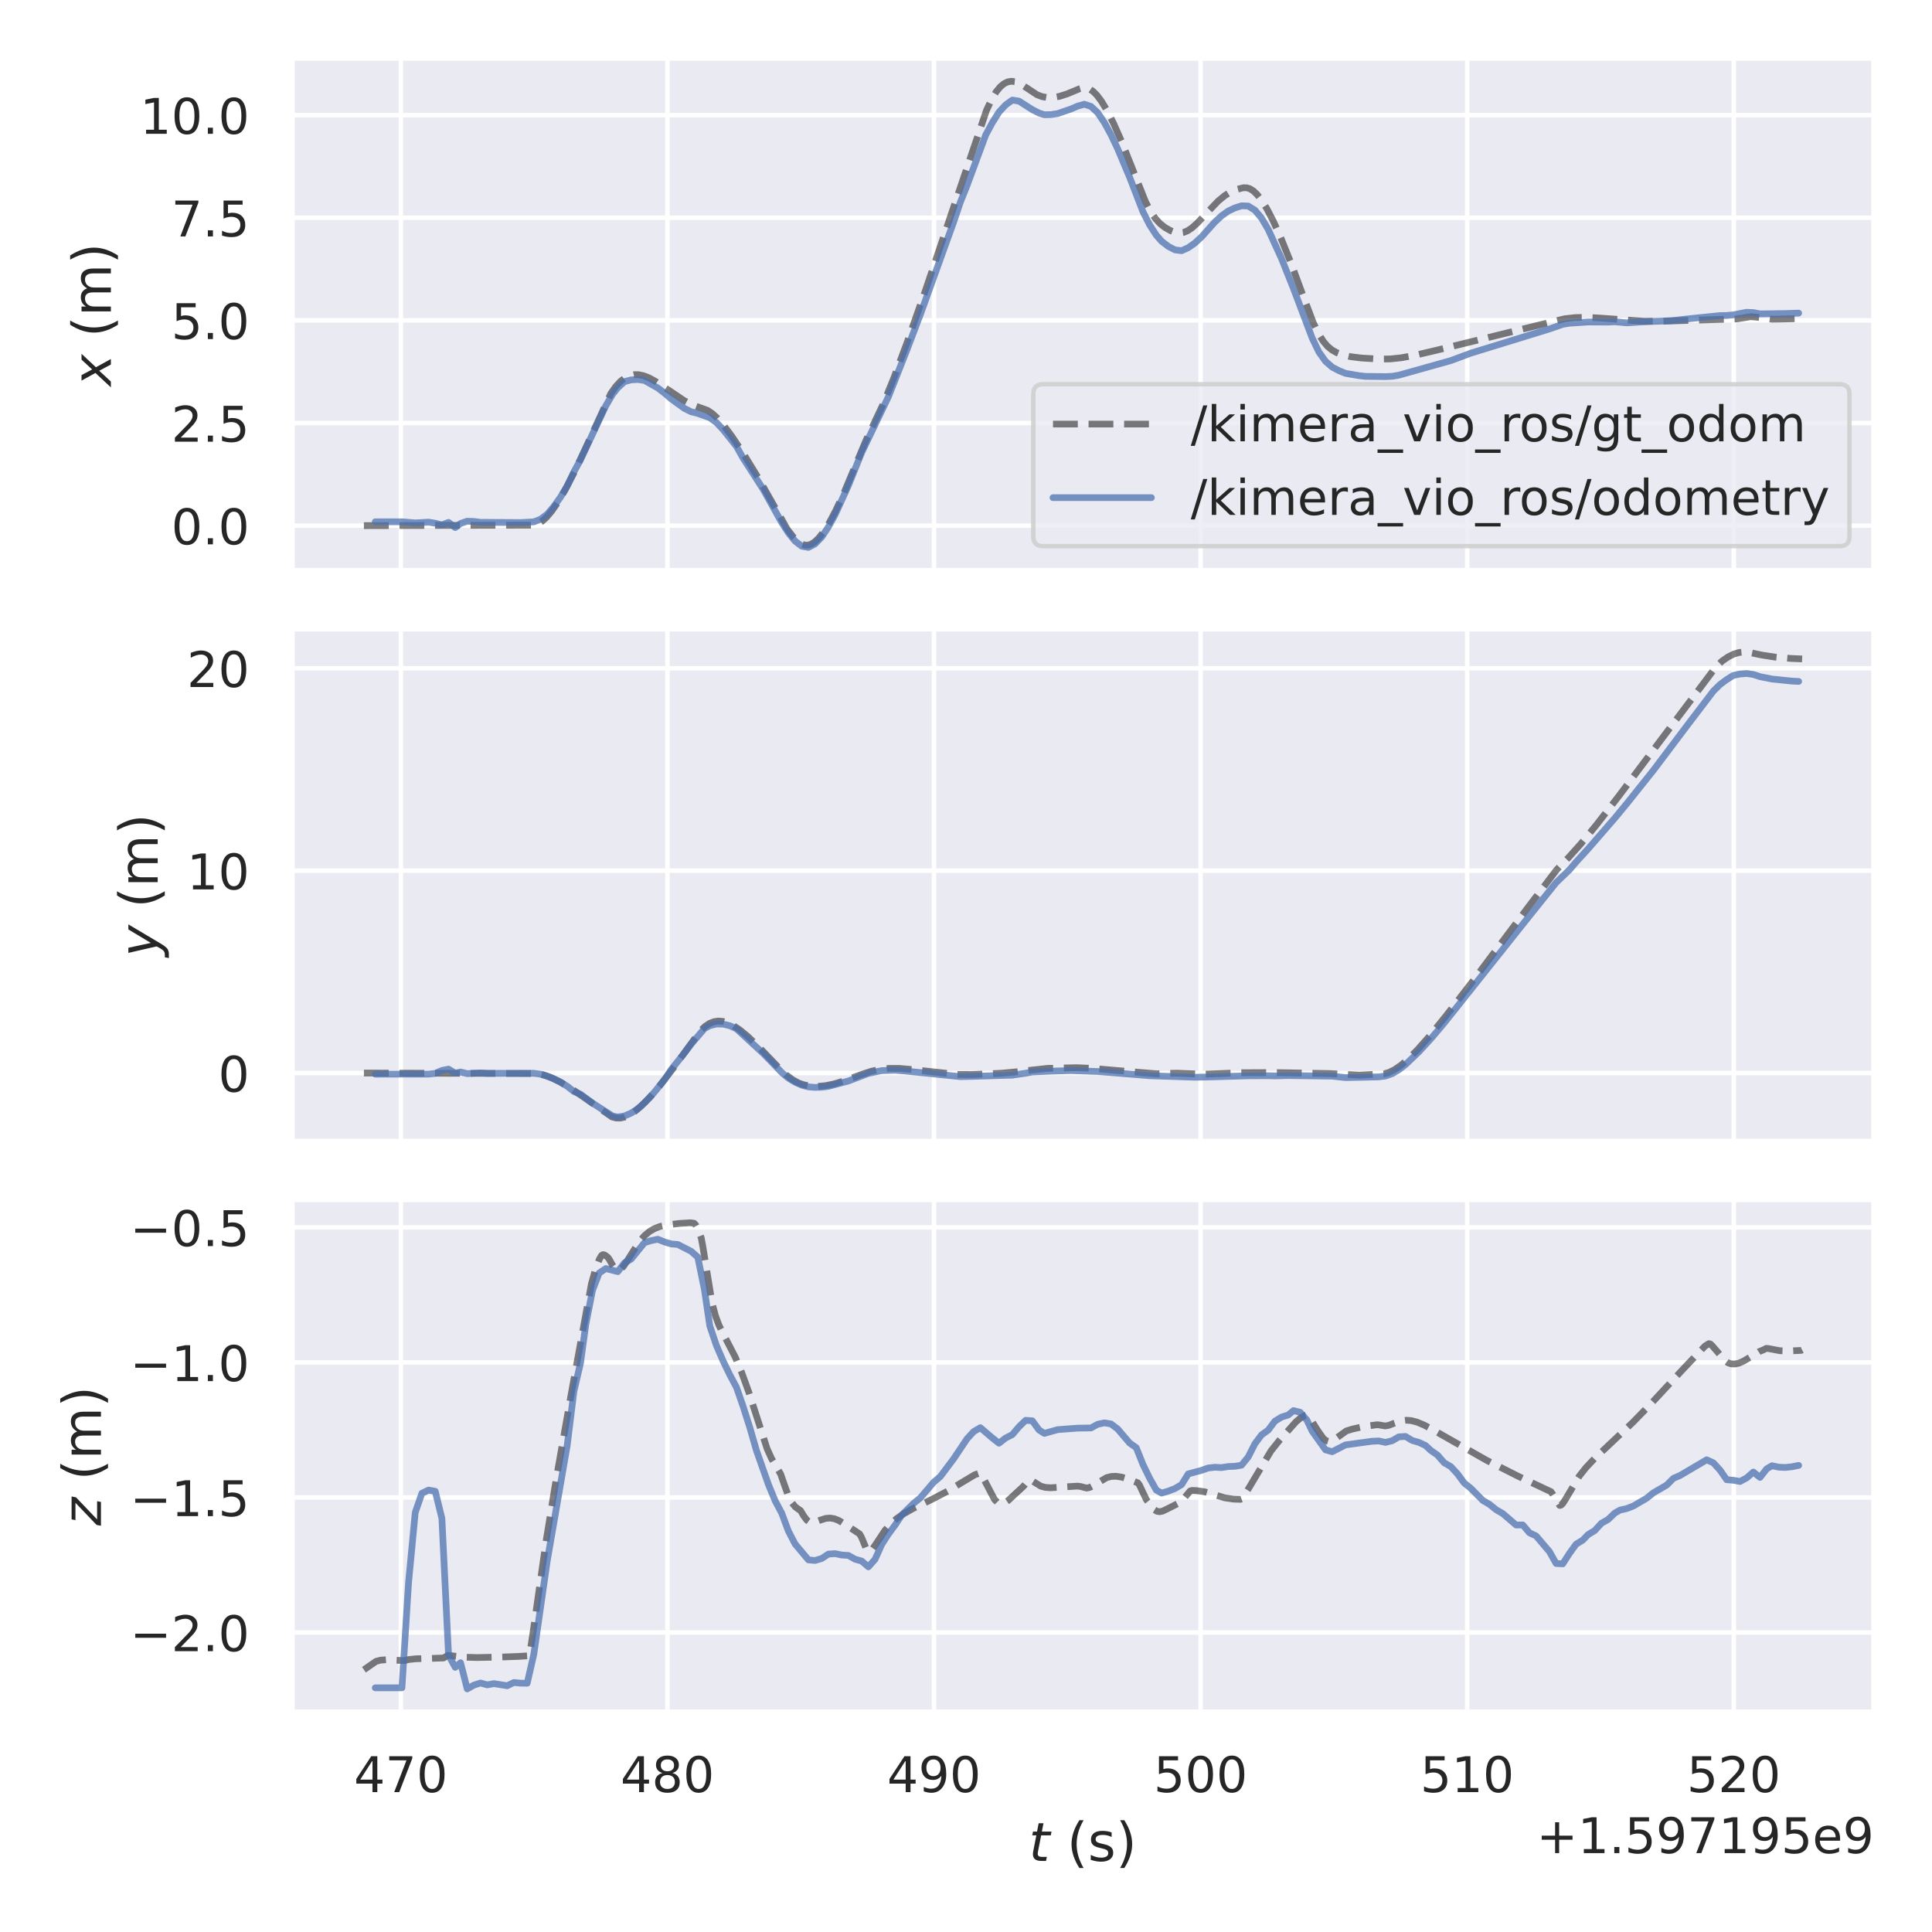 <?xml version="1.0" encoding="utf-8" standalone="no"?>
<!DOCTYPE svg PUBLIC "-//W3C//DTD SVG 1.1//EN"
  "http://www.w3.org/Graphics/SVG/1.1/DTD/svg11.dtd">
<!-- Created with matplotlib (https://matplotlib.org/) -->
<svg height="432pt" version="1.1" viewBox="0 0 432 432" width="432pt" xmlns="http://www.w3.org/2000/svg" xmlns:xlink="http://www.w3.org/1999/xlink">
 <defs>
  <style type="text/css">*{stroke-linecap:butt;stroke-linejoin:round;}</style>
 </defs>
 <g id="figure_1">
  <g id="patch_1">
   <path d="M 0 432 
L 432 432 
L 432 0 
L 0 0 
z
" style="fill:#ffffff;"/>
  </g>
  <g id="axes_1">
   <g id="patch_2">
    <path d="M 65.295 127.62 
L 419.04 127.62 
L 419.04 12.96 
L 65.295 12.96 
z
" style="fill:#eaeaf2;"/>
   </g>
   <g id="matplotlib.axis_1">
    <g id="xtick_1">
     <g id="line2d_1">
      <path clip-path="url(#pdcee207ad0)" d="M 89.633 127.62 
L 89.633 12.96 
" style="fill:none;stroke:#ffffff;stroke-linecap:round;"/>
     </g>
    </g>
    <g id="xtick_2">
     <g id="line2d_2">
      <path clip-path="url(#pdcee207ad0)" d="M 149.242 127.62 
L 149.242 12.96 
" style="fill:none;stroke:#ffffff;stroke-linecap:round;"/>
     </g>
    </g>
    <g id="xtick_3">
     <g id="line2d_3">
      <path clip-path="url(#pdcee207ad0)" d="M 208.852 127.62 
L 208.852 12.96 
" style="fill:none;stroke:#ffffff;stroke-linecap:round;"/>
     </g>
    </g>
    <g id="xtick_4">
     <g id="line2d_4">
      <path clip-path="url(#pdcee207ad0)" d="M 268.461 127.62 
L 268.461 12.96 
" style="fill:none;stroke:#ffffff;stroke-linecap:round;"/>
     </g>
    </g>
    <g id="xtick_5">
     <g id="line2d_5">
      <path clip-path="url(#pdcee207ad0)" d="M 328.071 127.62 
L 328.071 12.96 
" style="fill:none;stroke:#ffffff;stroke-linecap:round;"/>
     </g>
    </g>
    <g id="xtick_6">
     <g id="line2d_6">
      <path clip-path="url(#pdcee207ad0)" d="M 387.681 127.62 
L 387.681 12.96 
" style="fill:none;stroke:#ffffff;stroke-linecap:round;"/>
     </g>
    </g>
   </g>
   <g id="matplotlib.axis_2">
    <g id="ytick_1">
     <g id="line2d_7">
      <path clip-path="url(#pdcee207ad0)" d="M 65.295 117.534 
L 419.04 117.534 
" style="fill:none;stroke:#ffffff;stroke-linecap:round;"/>
     </g>
     <g id="text_1">
      <!-- 0.0 -->
      <g style="fill:#262626;" transform="translate(38.302 121.713)scale(0.11 -0.11)">
       <defs>
        <path d="M 31.781 66.406 
Q 24.172 66.406 20.328 58.906 
Q 16.5 51.422 16.5 36.375 
Q 16.5 21.391 20.328 13.891 
Q 24.172 6.391 31.781 6.391 
Q 39.453 6.391 43.281 13.891 
Q 47.125 21.391 47.125 36.375 
Q 47.125 51.422 43.281 58.906 
Q 39.453 66.406 31.781 66.406 
z
M 31.781 74.219 
Q 44.047 74.219 50.516 64.516 
Q 56.984 54.828 56.984 36.375 
Q 56.984 17.969 50.516 8.266 
Q 44.047 -1.422 31.781 -1.422 
Q 19.531 -1.422 13.062 8.266 
Q 6.594 17.969 6.594 36.375 
Q 6.594 54.828 13.062 64.516 
Q 19.531 74.219 31.781 74.219 
z
" id="DejaVuSans-48"/>
        <path d="M 10.688 12.406 
L 21 12.406 
L 21 0 
L 10.688 0 
z
" id="DejaVuSans-46"/>
       </defs>
       <use xlink:href="#DejaVuSans-48"/>
       <use x="63.623" xlink:href="#DejaVuSans-46"/>
       <use x="95.41" xlink:href="#DejaVuSans-48"/>
      </g>
     </g>
    </g>
    <g id="ytick_2">
     <g id="line2d_8">
      <path clip-path="url(#pdcee207ad0)" d="M 65.295 94.585 
L 419.04 94.585 
" style="fill:none;stroke:#ffffff;stroke-linecap:round;"/>
     </g>
     <g id="text_2">
      <!-- 2.5 -->
      <g style="fill:#262626;" transform="translate(38.302 98.764)scale(0.11 -0.11)">
       <defs>
        <path d="M 19.188 8.297 
L 53.609 8.297 
L 53.609 0 
L 7.328 0 
L 7.328 8.297 
Q 12.938 14.109 22.625 23.891 
Q 32.328 33.688 34.812 36.531 
Q 39.547 41.844 41.422 45.531 
Q 43.312 49.219 43.312 52.781 
Q 43.312 58.594 39.234 62.25 
Q 35.156 65.922 28.609 65.922 
Q 23.969 65.922 18.812 64.312 
Q 13.672 62.703 7.812 59.422 
L 7.812 69.391 
Q 13.766 71.781 18.938 73 
Q 24.125 74.219 28.422 74.219 
Q 39.75 74.219 46.484 68.547 
Q 53.219 62.891 53.219 53.422 
Q 53.219 48.922 51.531 44.891 
Q 49.859 40.875 45.406 35.406 
Q 44.188 33.984 37.641 27.219 
Q 31.109 20.453 19.188 8.297 
z
" id="DejaVuSans-50"/>
        <path d="M 10.797 72.906 
L 49.516 72.906 
L 49.516 64.594 
L 19.828 64.594 
L 19.828 46.734 
Q 21.969 47.469 24.109 47.828 
Q 26.266 48.188 28.422 48.188 
Q 40.625 48.188 47.75 41.5 
Q 54.891 34.812 54.891 23.391 
Q 54.891 11.625 47.562 5.094 
Q 40.234 -1.422 26.906 -1.422 
Q 22.312 -1.422 17.547 -0.641 
Q 12.797 0.141 7.719 1.703 
L 7.719 11.625 
Q 12.109 9.234 16.797 8.062 
Q 21.484 6.891 26.703 6.891 
Q 35.156 6.891 40.078 11.328 
Q 45.016 15.766 45.016 23.391 
Q 45.016 31 40.078 35.438 
Q 35.156 39.891 26.703 39.891 
Q 22.75 39.891 18.812 39.016 
Q 14.891 38.141 10.797 36.281 
z
" id="DejaVuSans-53"/>
       </defs>
       <use xlink:href="#DejaVuSans-50"/>
       <use x="63.623" xlink:href="#DejaVuSans-46"/>
       <use x="95.41" xlink:href="#DejaVuSans-53"/>
      </g>
     </g>
    </g>
    <g id="ytick_3">
     <g id="line2d_9">
      <path clip-path="url(#pdcee207ad0)" d="M 65.295 71.637 
L 419.04 71.637 
" style="fill:none;stroke:#ffffff;stroke-linecap:round;"/>
     </g>
     <g id="text_3">
      <!-- 5.0 -->
      <g style="fill:#262626;" transform="translate(38.302 75.816)scale(0.11 -0.11)">
       <use xlink:href="#DejaVuSans-53"/>
       <use x="63.623" xlink:href="#DejaVuSans-46"/>
       <use x="95.41" xlink:href="#DejaVuSans-48"/>
      </g>
     </g>
    </g>
    <g id="ytick_4">
     <g id="line2d_10">
      <path clip-path="url(#pdcee207ad0)" d="M 65.295 48.688 
L 419.04 48.688 
" style="fill:none;stroke:#ffffff;stroke-linecap:round;"/>
     </g>
     <g id="text_4">
      <!-- 7.5 -->
      <g style="fill:#262626;" transform="translate(38.302 52.867)scale(0.11 -0.11)">
       <defs>
        <path d="M 8.203 72.906 
L 55.078 72.906 
L 55.078 68.703 
L 28.609 0 
L 18.312 0 
L 43.219 64.594 
L 8.203 64.594 
z
" id="DejaVuSans-55"/>
       </defs>
       <use xlink:href="#DejaVuSans-55"/>
       <use x="63.623" xlink:href="#DejaVuSans-46"/>
       <use x="95.41" xlink:href="#DejaVuSans-53"/>
      </g>
     </g>
    </g>
    <g id="ytick_5">
     <g id="line2d_11">
      <path clip-path="url(#pdcee207ad0)" d="M 65.295 25.74 
L 419.04 25.74 
" style="fill:none;stroke:#ffffff;stroke-linecap:round;"/>
     </g>
     <g id="text_5">
      <!-- 10.0 -->
      <g style="fill:#262626;" transform="translate(31.303 29.919)scale(0.11 -0.11)">
       <defs>
        <path d="M 12.406 8.297 
L 28.516 8.297 
L 28.516 63.922 
L 10.984 60.406 
L 10.984 69.391 
L 28.422 72.906 
L 38.281 72.906 
L 38.281 8.297 
L 54.391 8.297 
L 54.391 0 
L 12.406 0 
z
" id="DejaVuSans-49"/>
       </defs>
       <use xlink:href="#DejaVuSans-49"/>
       <use x="63.623" xlink:href="#DejaVuSans-48"/>
       <use x="127.246" xlink:href="#DejaVuSans-46"/>
       <use x="159.033" xlink:href="#DejaVuSans-48"/>
      </g>
     </g>
    </g>
    <g id="text_6">
     <!-- $x$ (m) -->
     <g style="fill:#262626;" transform="translate(24.807 86.31)rotate(-90)scale(0.12 -0.12)">
      <defs>
       <path d="M 60.016 54.688 
L 34.906 27.875 
L 50.297 0 
L 39.984 0 
L 28.422 21.688 
L 8.297 0 
L -2.594 0 
L 24.312 28.812 
L 10.016 54.688 
L 20.312 54.688 
L 30.812 34.906 
L 49.125 54.688 
z
" id="DejaVuSans-Oblique-120"/>
       <path id="DejaVuSans-32"/>
       <path d="M 31 75.875 
Q 24.469 64.656 21.281 53.656 
Q 18.109 42.672 18.109 31.391 
Q 18.109 20.125 21.312 9.062 
Q 24.516 -2 31 -13.188 
L 23.188 -13.188 
Q 15.875 -1.703 12.234 9.375 
Q 8.594 20.453 8.594 31.391 
Q 8.594 42.281 12.203 53.312 
Q 15.828 64.359 23.188 75.875 
z
" id="DejaVuSans-40"/>
       <path d="M 52 44.188 
Q 55.375 50.25 60.062 53.125 
Q 64.75 56 71.094 56 
Q 79.641 56 84.281 50.016 
Q 88.922 44.047 88.922 33.016 
L 88.922 0 
L 79.891 0 
L 79.891 32.719 
Q 79.891 40.578 77.094 44.375 
Q 74.312 48.188 68.609 48.188 
Q 61.625 48.188 57.562 43.547 
Q 53.516 38.922 53.516 30.906 
L 53.516 0 
L 44.484 0 
L 44.484 32.719 
Q 44.484 40.625 41.703 44.406 
Q 38.922 48.188 33.109 48.188 
Q 26.219 48.188 22.156 43.531 
Q 18.109 38.875 18.109 30.906 
L 18.109 0 
L 9.078 0 
L 9.078 54.688 
L 18.109 54.688 
L 18.109 46.188 
Q 21.188 51.219 25.484 53.609 
Q 29.781 56 35.688 56 
Q 41.656 56 45.828 52.969 
Q 50 49.953 52 44.188 
z
" id="DejaVuSans-109"/>
       <path d="M 8.016 75.875 
L 15.828 75.875 
Q 23.141 64.359 26.781 53.312 
Q 30.422 42.281 30.422 31.391 
Q 30.422 20.453 26.781 9.375 
Q 23.141 -1.703 15.828 -13.188 
L 8.016 -13.188 
Q 14.5 -2 17.703 9.062 
Q 20.906 20.125 20.906 31.391 
Q 20.906 42.672 17.703 53.656 
Q 14.5 64.656 8.016 75.875 
z
" id="DejaVuSans-41"/>
      </defs>
      <use transform="translate(0 0.125)" xlink:href="#DejaVuSans-Oblique-120"/>
      <use transform="translate(59.18 0.125)" xlink:href="#DejaVuSans-32"/>
      <use transform="translate(90.967 0.125)" xlink:href="#DejaVuSans-40"/>
      <use transform="translate(129.98 0.125)" xlink:href="#DejaVuSans-109"/>
      <use transform="translate(227.393 0.125)" xlink:href="#DejaVuSans-41"/>
     </g>
    </g>
   </g>
   <g id="line2d_12">
    <path clip-path="url(#pdcee207ad0)" d="M 81.374 117.534 
L 119.462 117.427 
L 120.326 117.115 
L 121.22 116.548 
L 122.233 115.626 
L 123.396 114.248 
L 124.766 112.257 
L 126.406 109.463 
L 128.432 105.544 
L 131.055 99.952 
L 136.566 88.014 
L 137.699 86.409 
L 138.772 85.257 
L 139.785 84.484 
L 140.769 84.007 
L 141.752 83.78 
L 142.766 83.778 
L 143.868 84.003 
L 145.15 84.503 
L 146.729 85.373 
L 149.054 86.939 
L 152.957 89.566 
L 154.806 90.525 
L 156.236 91.048 
L 158.203 91.754 
L 159.246 92.453 
L 160.408 93.514 
L 161.809 95.109 
L 163.627 97.538 
L 166.101 101.242 
L 169.231 106.338 
L 172.449 112.002 
L 176.055 118.362 
L 177.307 119.995 
L 178.409 121.076 
L 179.303 121.674 
L 180.019 121.899 
L 180.704 121.89 
L 181.419 121.653 
L 182.194 121.153 
L 183.089 120.295 
L 184.131 118.964 
L 185.383 116.976 
L 186.874 114.171 
L 188.719 110.202 
L 191.073 104.577 
L 193.726 98.267 
L 197.54 90.225 
L 199.806 84.658 
L 202.785 76.704 
L 206.898 65.047 
L 212.947 47.178 
L 220.578 24.683 
L 221.71 22.243 
L 222.723 20.553 
L 223.647 19.42 
L 224.512 18.702 
L 225.316 18.314 
L 226.12 18.173 
L 226.956 18.261 
L 227.85 18.585 
L 228.893 19.207 
L 231.903 21.196 
L 233.065 21.623 
L 234.227 21.818 
L 235.479 21.799 
L 236.88 21.551 
L 238.608 20.999 
L 241.321 19.873 
L 242.215 19.623 
L 242.928 19.653 
L 243.643 19.909 
L 244.418 20.435 
L 245.282 21.302 
L 246.296 22.651 
L 247.518 24.676 
L 248.978 27.554 
L 250.766 31.59 
L 253.091 37.429 
L 256.131 45.096 
L 257.293 47.313 
L 258.336 48.845 
L 259.379 49.987 
L 260.482 50.866 
L 261.73 51.574 
L 262.863 51.98 
L 263.787 52.089 
L 264.651 51.968 
L 265.545 51.607 
L 266.528 50.951 
L 267.811 49.798 
L 269.837 47.623 
L 272.37 44.973 
L 273.86 43.735 
L 275.172 42.928 
L 276.543 42.354 
L 278.003 41.984 
L 278.778 41.988 
L 279.493 42.212 
L 280.267 42.702 
L 281.132 43.534 
L 282.116 44.804 
L 283.278 46.679 
L 284.708 49.437 
L 286.438 53.281 
L 288.643 58.756 
L 291.534 66.57 
L 293.68 72.237 
L 294.871 74.704 
L 295.885 76.312 
L 296.839 77.433 
L 297.82 78.248 
L 298.923 78.865 
L 300.294 79.367 
L 301.992 79.752 
L 304.407 80.054 
L 308.251 80.282 
L 310.815 80.26 
L 313.288 80.004 
L 316.298 79.465 
L 321.006 78.362 
L 349.854 71.275 
L 352.268 71.009 
L 354.801 70.959 
L 357.871 71.128 
L 367.766 71.84 
L 372.026 71.813 
L 388.446 71.305 
L 391.486 70.806 
L 392.767 70.924 
L 396.255 71.375 
L 398.878 71.329 
L 402.961 71.224 
L 402.961 71.224 
" style="fill:none;stroke:#000000;stroke-dasharray:5.55,2.4;stroke-dashoffset:0;stroke-opacity:0.5;stroke-width:1.5;"/>
   </g>
   <g id="line2d_13">
    <path clip-path="url(#pdcee207ad0)" d="M 83.908 116.675 
L 89.869 116.674 
L 92.848 116.917 
L 95.829 116.753 
L 97.318 116.995 
L 98.808 117.369 
L 100.298 116.803 
L 101.788 117.961 
L 102.981 117.048 
L 104.471 116.54 
L 105.961 116.596 
L 107.451 116.786 
L 116.392 116.843 
L 119.371 116.682 
L 120.862 116.105 
L 122.352 114.99 
L 123.843 113.244 
L 125.332 111.156 
L 126.823 108.674 
L 128.313 105.534 
L 129.803 102.806 
L 135.463 90.729 
L 136.953 88.181 
L 138.146 86.69 
L 139.636 85.331 
L 141.126 84.943 
L 142.616 84.857 
L 144.107 85.072 
L 147.087 86.75 
L 148.577 87.887 
L 150.067 89.181 
L 153.047 91.329 
L 154.537 92.07 
L 156.027 92.442 
L 158.71 93.404 
L 160.2 94.484 
L 161.69 96.064 
L 164.67 99.801 
L 166.161 102.443 
L 170.63 109.368 
L 174.804 116.861 
L 176.293 119.146 
L 177.783 120.993 
L 179.274 122.134 
L 180.764 122.408 
L 182.254 121.599 
L 183.744 120.068 
L 185.235 117.807 
L 186.725 115.088 
L 189.702 108.558 
L 192.682 101.167 
L 198.643 88.727 
L 202.816 78.161 
L 205.795 70.309 
L 213.246 49.615 
L 214.736 45.205 
L 216.227 41.48 
L 220.399 30.199 
L 221.889 27.427 
L 223.38 25.055 
L 224.869 23.456 
L 226.359 22.377 
L 227.85 22.609 
L 230.829 24.513 
L 232.319 25.274 
L 233.512 25.657 
L 235.002 25.628 
L 236.493 25.403 
L 239.472 24.372 
L 240.963 23.73 
L 242.453 23.308 
L 243.942 23.794 
L 245.431 25.18 
L 246.921 27.38 
L 248.412 30.106 
L 249.902 33.245 
L 252.584 39.62 
L 255.565 47.335 
L 257.055 50.273 
L 258.545 52.578 
L 259.738 53.948 
L 261.226 55.086 
L 262.714 55.867 
L 264.204 56.061 
L 265.694 55.387 
L 267.185 54.343 
L 268.675 52.961 
L 271.655 49.634 
L 273.145 48.264 
L 274.636 47.194 
L 276.125 46.491 
L 277.616 46.014 
L 279.106 46.071 
L 280.596 46.99 
L 282.086 48.765 
L 283.576 51.301 
L 286.557 57.834 
L 289.239 64.562 
L 293.412 75.602 
L 294.902 78.7 
L 296.391 80.79 
L 297.88 82.092 
L 299.37 82.871 
L 300.86 83.482 
L 303.841 83.991 
L 305.33 84.158 
L 309.802 84.212 
L 311.291 84.14 
L 312.781 83.891 
L 324.404 80.629 
L 328.875 78.965 
L 346.457 73.555 
L 349.438 72.515 
L 350.928 72.276 
L 355.1 72.001 
L 359.57 72.023 
L 361.06 71.946 
L 363.743 72.195 
L 368.213 71.909 
L 371.192 71.82 
L 374.172 71.666 
L 377.152 71.328 
L 384.602 70.563 
L 386.092 70.542 
L 387.582 70.402 
L 390.562 69.821 
L 392.053 69.894 
L 393.543 70.185 
L 399.205 70.107 
L 402.185 70.012 
L 402.185 70.012 
" style="fill:none;stroke:#4c72b0;stroke-linecap:round;stroke-opacity:0.75;stroke-width:1.5;"/>
   </g>
   <g id="patch_3">
    <path d="M 65.295 127.62 
L 65.295 12.96 
" style="fill:none;stroke:#ffffff;stroke-linecap:square;stroke-linejoin:miter;stroke-width:1.25;"/>
   </g>
   <g id="patch_4">
    <path d="M 419.04 127.62 
L 419.04 12.96 
" style="fill:none;stroke:#ffffff;stroke-linecap:square;stroke-linejoin:miter;stroke-width:1.25;"/>
   </g>
   <g id="patch_5">
    <path d="M 65.295 127.62 
L 419.04 127.62 
" style="fill:none;stroke:#ffffff;stroke-linecap:square;stroke-linejoin:miter;stroke-width:1.25;"/>
   </g>
   <g id="patch_6">
    <path d="M 65.295 12.96 
L 419.04 12.96 
" style="fill:none;stroke:#ffffff;stroke-linecap:square;stroke-linejoin:miter;stroke-width:1.25;"/>
   </g>
   <g id="legend_1">
    <g id="patch_7">
     <path d="M 233.252 122.12 
L 411.34 122.12 
Q 413.54 122.12 413.54 119.92 
L 413.54 88.116 
Q 413.54 85.916 411.34 85.916 
L 233.252 85.916 
Q 231.052 85.916 231.052 88.116 
L 231.052 119.92 
Q 231.052 122.12 233.252 122.12 
z
" style="fill:#eaeaf2;opacity:0.8;stroke:#cccccc;stroke-linejoin:miter;"/>
    </g>
    <g id="line2d_14">
     <path d="M 235.452 94.825 
L 257.452 94.825 
" style="fill:none;stroke:#000000;stroke-dasharray:5.55,2.4;stroke-dashoffset:0;stroke-opacity:0.5;stroke-width:1.5;"/>
    </g>
    <g id="line2d_15"/>
    <g id="text_7">
     <!-- /kimera_vio_ros/gt_odom -->
     <g style="fill:#262626;" transform="translate(266.252 98.675)scale(0.11 -0.11)">
      <defs>
       <path d="M 25.391 72.906 
L 33.688 72.906 
L 8.297 -9.281 
L 0 -9.281 
z
" id="DejaVuSans-47"/>
       <path d="M 9.078 75.984 
L 18.109 75.984 
L 18.109 31.109 
L 44.922 54.688 
L 56.391 54.688 
L 27.391 29.109 
L 57.625 0 
L 45.906 0 
L 18.109 26.703 
L 18.109 0 
L 9.078 0 
z
" id="DejaVuSans-107"/>
       <path d="M 9.422 54.688 
L 18.406 54.688 
L 18.406 0 
L 9.422 0 
z
M 9.422 75.984 
L 18.406 75.984 
L 18.406 64.594 
L 9.422 64.594 
z
" id="DejaVuSans-105"/>
       <path d="M 56.203 29.594 
L 56.203 25.203 
L 14.891 25.203 
Q 15.484 15.922 20.484 11.062 
Q 25.484 6.203 34.422 6.203 
Q 39.594 6.203 44.453 7.469 
Q 49.312 8.734 54.109 11.281 
L 54.109 2.781 
Q 49.266 0.734 44.188 -0.344 
Q 39.109 -1.422 33.891 -1.422 
Q 20.797 -1.422 13.156 6.188 
Q 5.516 13.812 5.516 26.812 
Q 5.516 40.234 12.766 48.109 
Q 20.016 56 32.328 56 
Q 43.359 56 49.781 48.891 
Q 56.203 41.797 56.203 29.594 
z
M 47.219 32.234 
Q 47.125 39.594 43.094 43.984 
Q 39.062 48.391 32.422 48.391 
Q 24.906 48.391 20.391 44.141 
Q 15.875 39.891 15.188 32.172 
z
" id="DejaVuSans-101"/>
       <path d="M 41.109 46.297 
Q 39.594 47.172 37.812 47.578 
Q 36.031 48 33.891 48 
Q 26.266 48 22.188 43.047 
Q 18.109 38.094 18.109 28.812 
L 18.109 0 
L 9.078 0 
L 9.078 54.688 
L 18.109 54.688 
L 18.109 46.188 
Q 20.953 51.172 25.484 53.578 
Q 30.031 56 36.531 56 
Q 37.453 56 38.578 55.875 
Q 39.703 55.766 41.062 55.516 
z
" id="DejaVuSans-114"/>
       <path d="M 34.281 27.484 
Q 23.391 27.484 19.188 25 
Q 14.984 22.516 14.984 16.5 
Q 14.984 11.719 18.141 8.906 
Q 21.297 6.109 26.703 6.109 
Q 34.188 6.109 38.703 11.406 
Q 43.219 16.703 43.219 25.484 
L 43.219 27.484 
z
M 52.203 31.203 
L 52.203 0 
L 43.219 0 
L 43.219 8.297 
Q 40.141 3.328 35.547 0.953 
Q 30.953 -1.422 24.312 -1.422 
Q 15.922 -1.422 10.953 3.297 
Q 6 8.016 6 15.922 
Q 6 25.141 12.172 29.828 
Q 18.359 34.516 30.609 34.516 
L 43.219 34.516 
L 43.219 35.406 
Q 43.219 41.609 39.141 45 
Q 35.062 48.391 27.688 48.391 
Q 23 48.391 18.547 47.266 
Q 14.109 46.141 10.016 43.891 
L 10.016 52.203 
Q 14.938 54.109 19.578 55.047 
Q 24.219 56 28.609 56 
Q 40.484 56 46.344 49.844 
Q 52.203 43.703 52.203 31.203 
z
" id="DejaVuSans-97"/>
       <path d="M 50.984 -16.609 
L 50.984 -23.578 
L -0.984 -23.578 
L -0.984 -16.609 
z
" id="DejaVuSans-95"/>
       <path d="M 2.984 54.688 
L 12.5 54.688 
L 29.594 8.797 
L 46.688 54.688 
L 56.203 54.688 
L 35.688 0 
L 23.484 0 
z
" id="DejaVuSans-118"/>
       <path d="M 30.609 48.391 
Q 23.391 48.391 19.188 42.75 
Q 14.984 37.109 14.984 27.297 
Q 14.984 17.484 19.156 11.844 
Q 23.344 6.203 30.609 6.203 
Q 37.797 6.203 41.984 11.859 
Q 46.188 17.531 46.188 27.297 
Q 46.188 37.016 41.984 42.703 
Q 37.797 48.391 30.609 48.391 
z
M 30.609 56 
Q 42.328 56 49.016 48.375 
Q 55.719 40.766 55.719 27.297 
Q 55.719 13.875 49.016 6.219 
Q 42.328 -1.422 30.609 -1.422 
Q 18.844 -1.422 12.172 6.219 
Q 5.516 13.875 5.516 27.297 
Q 5.516 40.766 12.172 48.375 
Q 18.844 56 30.609 56 
z
" id="DejaVuSans-111"/>
       <path d="M 44.281 53.078 
L 44.281 44.578 
Q 40.484 46.531 36.375 47.5 
Q 32.281 48.484 27.875 48.484 
Q 21.188 48.484 17.844 46.438 
Q 14.5 44.391 14.5 40.281 
Q 14.5 37.156 16.891 35.375 
Q 19.281 33.594 26.516 31.984 
L 29.594 31.297 
Q 39.156 29.25 43.188 25.516 
Q 47.219 21.781 47.219 15.094 
Q 47.219 7.469 41.188 3.016 
Q 35.156 -1.422 24.609 -1.422 
Q 20.219 -1.422 15.453 -0.562 
Q 10.688 0.297 5.422 2 
L 5.422 11.281 
Q 10.406 8.688 15.234 7.391 
Q 20.062 6.109 24.812 6.109 
Q 31.156 6.109 34.562 8.281 
Q 37.984 10.453 37.984 14.406 
Q 37.984 18.062 35.516 20.016 
Q 33.062 21.969 24.703 23.781 
L 21.578 24.516 
Q 13.234 26.266 9.516 29.906 
Q 5.812 33.547 5.812 39.891 
Q 5.812 47.609 11.281 51.797 
Q 16.75 56 26.812 56 
Q 31.781 56 36.172 55.266 
Q 40.578 54.547 44.281 53.078 
z
" id="DejaVuSans-115"/>
       <path d="M 45.406 27.984 
Q 45.406 37.75 41.375 43.109 
Q 37.359 48.484 30.078 48.484 
Q 22.859 48.484 18.828 43.109 
Q 14.797 37.75 14.797 27.984 
Q 14.797 18.266 18.828 12.891 
Q 22.859 7.516 30.078 7.516 
Q 37.359 7.516 41.375 12.891 
Q 45.406 18.266 45.406 27.984 
z
M 54.391 6.781 
Q 54.391 -7.172 48.188 -13.984 
Q 42 -20.797 29.203 -20.797 
Q 24.469 -20.797 20.266 -20.094 
Q 16.062 -19.391 12.109 -17.922 
L 12.109 -9.188 
Q 16.062 -11.328 19.922 -12.344 
Q 23.781 -13.375 27.781 -13.375 
Q 36.625 -13.375 41.016 -8.766 
Q 45.406 -4.156 45.406 5.172 
L 45.406 9.625 
Q 42.625 4.781 38.281 2.391 
Q 33.938 0 27.875 0 
Q 17.828 0 11.672 7.656 
Q 5.516 15.328 5.516 27.984 
Q 5.516 40.672 11.672 48.328 
Q 17.828 56 27.875 56 
Q 33.938 56 38.281 53.609 
Q 42.625 51.219 45.406 46.391 
L 45.406 54.688 
L 54.391 54.688 
z
" id="DejaVuSans-103"/>
       <path d="M 18.312 70.219 
L 18.312 54.688 
L 36.812 54.688 
L 36.812 47.703 
L 18.312 47.703 
L 18.312 18.016 
Q 18.312 11.328 20.141 9.422 
Q 21.969 7.516 27.594 7.516 
L 36.812 7.516 
L 36.812 0 
L 27.594 0 
Q 17.188 0 13.234 3.875 
Q 9.281 7.766 9.281 18.016 
L 9.281 47.703 
L 2.688 47.703 
L 2.688 54.688 
L 9.281 54.688 
L 9.281 70.219 
z
" id="DejaVuSans-116"/>
       <path d="M 45.406 46.391 
L 45.406 75.984 
L 54.391 75.984 
L 54.391 0 
L 45.406 0 
L 45.406 8.203 
Q 42.578 3.328 38.25 0.953 
Q 33.938 -1.422 27.875 -1.422 
Q 17.969 -1.422 11.734 6.484 
Q 5.516 14.406 5.516 27.297 
Q 5.516 40.188 11.734 48.094 
Q 17.969 56 27.875 56 
Q 33.938 56 38.25 53.625 
Q 42.578 51.266 45.406 46.391 
z
M 14.797 27.297 
Q 14.797 17.391 18.875 11.75 
Q 22.953 6.109 30.078 6.109 
Q 37.203 6.109 41.297 11.75 
Q 45.406 17.391 45.406 27.297 
Q 45.406 37.203 41.297 42.844 
Q 37.203 48.484 30.078 48.484 
Q 22.953 48.484 18.875 42.844 
Q 14.797 37.203 14.797 27.297 
z
" id="DejaVuSans-100"/>
      </defs>
      <use xlink:href="#DejaVuSans-47"/>
      <use x="33.691" xlink:href="#DejaVuSans-107"/>
      <use x="91.602" xlink:href="#DejaVuSans-105"/>
      <use x="119.385" xlink:href="#DejaVuSans-109"/>
      <use x="216.797" xlink:href="#DejaVuSans-101"/>
      <use x="278.32" xlink:href="#DejaVuSans-114"/>
      <use x="319.434" xlink:href="#DejaVuSans-97"/>
      <use x="380.713" xlink:href="#DejaVuSans-95"/>
      <use x="430.713" xlink:href="#DejaVuSans-118"/>
      <use x="489.893" xlink:href="#DejaVuSans-105"/>
      <use x="517.676" xlink:href="#DejaVuSans-111"/>
      <use x="578.857" xlink:href="#DejaVuSans-95"/>
      <use x="628.857" xlink:href="#DejaVuSans-114"/>
      <use x="667.721" xlink:href="#DejaVuSans-111"/>
      <use x="728.902" xlink:href="#DejaVuSans-115"/>
      <use x="781.002" xlink:href="#DejaVuSans-47"/>
      <use x="814.693" xlink:href="#DejaVuSans-103"/>
      <use x="878.17" xlink:href="#DejaVuSans-116"/>
      <use x="917.379" xlink:href="#DejaVuSans-95"/>
      <use x="967.379" xlink:href="#DejaVuSans-111"/>
      <use x="1028.561" xlink:href="#DejaVuSans-100"/>
      <use x="1092.037" xlink:href="#DejaVuSans-111"/>
      <use x="1153.219" xlink:href="#DejaVuSans-109"/>
     </g>
    </g>
    <g id="line2d_16">
     <path d="M 235.452 111.276 
L 257.452 111.276 
" style="fill:none;stroke:#4c72b0;stroke-linecap:round;stroke-opacity:0.75;stroke-width:1.5;"/>
    </g>
    <g id="line2d_17"/>
    <g id="text_8">
     <!-- /kimera_vio_ros/odometry -->
     <g style="fill:#262626;" transform="translate(266.252 115.126)scale(0.11 -0.11)">
      <defs>
       <path d="M 32.172 -5.078 
Q 28.375 -14.844 24.75 -17.812 
Q 21.141 -20.797 15.094 -20.797 
L 7.906 -20.797 
L 7.906 -13.281 
L 13.188 -13.281 
Q 16.891 -13.281 18.938 -11.516 
Q 21 -9.766 23.484 -3.219 
L 25.094 0.875 
L 2.984 54.688 
L 12.5 54.688 
L 29.594 11.922 
L 46.688 54.688 
L 56.203 54.688 
z
" id="DejaVuSans-121"/>
      </defs>
      <use xlink:href="#DejaVuSans-47"/>
      <use x="33.691" xlink:href="#DejaVuSans-107"/>
      <use x="91.602" xlink:href="#DejaVuSans-105"/>
      <use x="119.385" xlink:href="#DejaVuSans-109"/>
      <use x="216.797" xlink:href="#DejaVuSans-101"/>
      <use x="278.32" xlink:href="#DejaVuSans-114"/>
      <use x="319.434" xlink:href="#DejaVuSans-97"/>
      <use x="380.713" xlink:href="#DejaVuSans-95"/>
      <use x="430.713" xlink:href="#DejaVuSans-118"/>
      <use x="489.893" xlink:href="#DejaVuSans-105"/>
      <use x="517.676" xlink:href="#DejaVuSans-111"/>
      <use x="578.857" xlink:href="#DejaVuSans-95"/>
      <use x="628.857" xlink:href="#DejaVuSans-114"/>
      <use x="667.721" xlink:href="#DejaVuSans-111"/>
      <use x="728.902" xlink:href="#DejaVuSans-115"/>
      <use x="781.002" xlink:href="#DejaVuSans-47"/>
      <use x="814.693" xlink:href="#DejaVuSans-111"/>
      <use x="875.875" xlink:href="#DejaVuSans-100"/>
      <use x="939.352" xlink:href="#DejaVuSans-111"/>
      <use x="1000.533" xlink:href="#DejaVuSans-109"/>
      <use x="1097.945" xlink:href="#DejaVuSans-101"/>
      <use x="1159.469" xlink:href="#DejaVuSans-116"/>
      <use x="1198.678" xlink:href="#DejaVuSans-114"/>
      <use x="1239.791" xlink:href="#DejaVuSans-121"/>
     </g>
    </g>
   </g>
  </g>
  <g id="axes_2">
   <g id="patch_8">
    <path d="M 65.295 255.24 
L 419.04 255.24 
L 419.04 140.58 
L 65.295 140.58 
z
" style="fill:#eaeaf2;"/>
   </g>
   <g id="matplotlib.axis_3">
    <g id="xtick_7">
     <g id="line2d_18">
      <path clip-path="url(#p41aa1540de)" d="M 89.633 255.24 
L 89.633 140.58 
" style="fill:none;stroke:#ffffff;stroke-linecap:round;"/>
     </g>
    </g>
    <g id="xtick_8">
     <g id="line2d_19">
      <path clip-path="url(#p41aa1540de)" d="M 149.242 255.24 
L 149.242 140.58 
" style="fill:none;stroke:#ffffff;stroke-linecap:round;"/>
     </g>
    </g>
    <g id="xtick_9">
     <g id="line2d_20">
      <path clip-path="url(#p41aa1540de)" d="M 208.852 255.24 
L 208.852 140.58 
" style="fill:none;stroke:#ffffff;stroke-linecap:round;"/>
     </g>
    </g>
    <g id="xtick_10">
     <g id="line2d_21">
      <path clip-path="url(#p41aa1540de)" d="M 268.461 255.24 
L 268.461 140.58 
" style="fill:none;stroke:#ffffff;stroke-linecap:round;"/>
     </g>
    </g>
    <g id="xtick_11">
     <g id="line2d_22">
      <path clip-path="url(#p41aa1540de)" d="M 328.071 255.24 
L 328.071 140.58 
" style="fill:none;stroke:#ffffff;stroke-linecap:round;"/>
     </g>
    </g>
    <g id="xtick_12">
     <g id="line2d_23">
      <path clip-path="url(#p41aa1540de)" d="M 387.681 255.24 
L 387.681 140.58 
" style="fill:none;stroke:#ffffff;stroke-linecap:round;"/>
     </g>
    </g>
   </g>
   <g id="matplotlib.axis_4">
    <g id="ytick_6">
     <g id="line2d_24">
      <path clip-path="url(#p41aa1540de)" d="M 65.295 239.936 
L 419.04 239.936 
" style="fill:none;stroke:#ffffff;stroke-linecap:round;"/>
     </g>
     <g id="text_9">
      <!-- 0 -->
      <g style="fill:#262626;" transform="translate(48.796 244.115)scale(0.11 -0.11)">
       <use xlink:href="#DejaVuSans-48"/>
      </g>
     </g>
    </g>
    <g id="ytick_7">
     <g id="line2d_25">
      <path clip-path="url(#p41aa1540de)" d="M 65.295 194.685 
L 419.04 194.685 
" style="fill:none;stroke:#ffffff;stroke-linecap:round;"/>
     </g>
     <g id="text_10">
      <!-- 10 -->
      <g style="fill:#262626;" transform="translate(41.797 198.865)scale(0.11 -0.11)">
       <use xlink:href="#DejaVuSans-49"/>
       <use x="63.623" xlink:href="#DejaVuSans-48"/>
      </g>
     </g>
    </g>
    <g id="ytick_8">
     <g id="line2d_26">
      <path clip-path="url(#p41aa1540de)" d="M 65.295 149.434 
L 419.04 149.434 
" style="fill:none;stroke:#ffffff;stroke-linecap:round;"/>
     </g>
     <g id="text_11">
      <!-- 20 -->
      <g style="fill:#262626;" transform="translate(41.797 153.614)scale(0.11 -0.11)">
       <use xlink:href="#DejaVuSans-50"/>
       <use x="63.623" xlink:href="#DejaVuSans-48"/>
      </g>
     </g>
    </g>
    <g id="text_12">
     <!-- $y$ (m) -->
     <g style="fill:#262626;" transform="translate(35.278 213.93)rotate(-90)scale(0.12 -0.12)">
      <defs>
       <path d="M 24.812 -5.078 
Q 18.562 -15.578 14.625 -18.188 
Q 10.688 -20.797 4.594 -20.797 
L -2.484 -20.797 
L -0.984 -13.281 
L 4.203 -13.281 
Q 7.953 -13.281 10.594 -11.234 
Q 13.234 -9.188 16.5 -3.219 
L 19.281 2 
L 7.172 54.688 
L 16.703 54.688 
L 25.781 12.797 
L 50.875 54.688 
L 60.297 54.688 
z
" id="DejaVuSans-Oblique-121"/>
      </defs>
      <use transform="translate(0 0.125)" xlink:href="#DejaVuSans-Oblique-121"/>
      <use transform="translate(59.18 0.125)" xlink:href="#DejaVuSans-32"/>
      <use transform="translate(90.967 0.125)" xlink:href="#DejaVuSans-40"/>
      <use transform="translate(129.98 0.125)" xlink:href="#DejaVuSans-109"/>
      <use transform="translate(227.393 0.125)" xlink:href="#DejaVuSans-41"/>
     </g>
    </g>
   </g>
   <g id="line2d_27">
    <path clip-path="url(#p41aa1540de)" d="M 81.374 239.936 
L 120.147 240.046 
L 121.637 240.373 
L 123.306 240.975 
L 125.243 241.919 
L 127.598 243.324 
L 130.667 245.432 
L 136.805 249.733 
L 137.728 249.987 
L 138.653 250.01 
L 139.606 249.808 
L 140.65 249.355 
L 141.871 248.568 
L 143.332 247.344 
L 145.12 245.536 
L 147.384 242.913 
L 150.306 239.169 
L 154.12 233.9 
L 156.683 230.446 
L 157.666 229.495 
L 158.65 228.842 
L 159.634 228.452 
L 160.617 228.306 
L 161.631 228.388 
L 162.733 228.712 
L 163.955 229.309 
L 165.415 230.282 
L 167.203 231.756 
L 169.587 234.028 
L 173.73 238.336 
L 175.757 240.326 
L 177.217 241.429 
L 178.528 242.147 
L 179.75 242.571 
L 181.24 242.845 
L 182.85 242.913 
L 184.578 242.759 
L 186.546 242.354 
L 189.017 241.604 
L 192.593 240.263 
L 194.858 239.527 
L 196.884 239.09 
L 198.881 238.888 
L 201.087 238.893 
L 203.829 239.136 
L 214.021 240.252 
L 217.568 240.258 
L 223.826 239.98 
L 226.836 239.707 
L 234.197 238.887 
L 240.664 238.736 
L 244.299 238.892 
L 250.707 239.45 
L 258.664 240.104 
L 261.078 240.001 
L 263.28 239.97 
L 269.211 240.198 
L 277.526 239.863 
L 285.007 239.829 
L 297.375 240.048 
L 303.93 240.405 
L 309.503 240.107 
L 310.636 239.768 
L 311.857 239.162 
L 313.259 238.202 
L 314.927 236.773 
L 316.983 234.703 
L 319.666 231.665 
L 323.391 227.081 
L 329.173 219.576 
L 341.54 203.07 
L 348.067 194.493 
L 350.749 191.727 
L 353.49 188.674 
L 356.977 184.431 
L 362.044 177.896 
L 371.103 165.823 
L 383.737 149.051 
L 385.048 147.828 
L 386.39 146.892 
L 387.701 146.241 
L 388.863 145.896 
L 389.966 145.792 
L 391.218 145.909 
L 394.019 146.486 
L 396.91 146.932 
L 400.397 147.226 
L 402.961 147.335 
L 402.961 147.335 
" style="fill:none;stroke:#000000;stroke-dasharray:5.55,2.4;stroke-dashoffset:0;stroke-opacity:0.5;stroke-width:1.5;"/>
   </g>
   <g id="line2d_28">
    <path clip-path="url(#p41aa1540de)" d="M 83.908 240.186 
L 95.829 240.176 
L 97.318 240.014 
L 98.808 239.361 
L 100.298 239.057 
L 101.788 239.966 
L 102.981 239.699 
L 104.471 240.069 
L 107.451 239.904 
L 108.941 240.006 
L 119.371 239.991 
L 120.862 240.188 
L 122.352 240.633 
L 123.843 241.242 
L 125.332 241.984 
L 126.823 242.881 
L 128.313 244.058 
L 129.803 244.674 
L 132.485 246.659 
L 136.953 249.54 
L 138.146 249.768 
L 139.636 249.531 
L 141.126 248.891 
L 142.616 247.933 
L 144.107 246.6 
L 145.597 245.083 
L 148.577 241.47 
L 150.067 239.18 
L 153.047 235.456 
L 154.537 233.477 
L 157.517 229.983 
L 158.71 229.342 
L 160.2 228.971 
L 161.69 228.997 
L 163.18 229.356 
L 164.67 230.03 
L 170.63 235.514 
L 173.313 238.255 
L 174.804 239.825 
L 176.293 241.073 
L 177.783 241.975 
L 179.274 242.64 
L 180.764 243.028 
L 182.254 243.146 
L 183.744 243.097 
L 185.235 242.909 
L 189.702 241.71 
L 194.173 240.013 
L 197.152 239.393 
L 200.133 239.298 
L 202.816 239.525 
L 214.736 240.741 
L 217.716 240.669 
L 226.359 240.404 
L 229.34 239.971 
L 230.829 239.701 
L 235.002 239.511 
L 239.472 239.384 
L 245.431 239.59 
L 254.074 240.287 
L 257.055 240.536 
L 267.185 240.874 
L 270.165 240.817 
L 273.145 240.73 
L 279.106 240.552 
L 283.576 240.533 
L 285.066 240.578 
L 288.046 240.499 
L 297.88 240.632 
L 300.86 240.956 
L 305.33 240.866 
L 308.311 240.789 
L 309.802 240.595 
L 311.291 240.075 
L 312.781 239.196 
L 314.272 238.044 
L 317.251 235.199 
L 319.934 232.279 
L 322.914 228.757 
L 341.987 204.792 
L 344.967 201.081 
L 347.948 197.357 
L 350.928 194.494 
L 352.417 192.754 
L 355.1 189.813 
L 361.06 182.951 
L 363.743 179.704 
L 369.704 172.242 
L 377.152 162.357 
L 383.111 154.531 
L 384.602 153.064 
L 386.092 151.954 
L 387.582 151.022 
L 389.072 150.714 
L 390.562 150.596 
L 392.053 150.819 
L 393.543 151.304 
L 396.225 151.834 
L 400.696 152.292 
L 402.185 152.37 
L 402.185 152.37 
" style="fill:none;stroke:#4c72b0;stroke-linecap:round;stroke-opacity:0.75;stroke-width:1.5;"/>
   </g>
   <g id="patch_9">
    <path d="M 65.295 255.24 
L 65.295 140.58 
" style="fill:none;stroke:#ffffff;stroke-linecap:square;stroke-linejoin:miter;stroke-width:1.25;"/>
   </g>
   <g id="patch_10">
    <path d="M 419.04 255.24 
L 419.04 140.58 
" style="fill:none;stroke:#ffffff;stroke-linecap:square;stroke-linejoin:miter;stroke-width:1.25;"/>
   </g>
   <g id="patch_11">
    <path d="M 65.295 255.24 
L 419.04 255.24 
" style="fill:none;stroke:#ffffff;stroke-linecap:square;stroke-linejoin:miter;stroke-width:1.25;"/>
   </g>
   <g id="patch_12">
    <path d="M 65.295 140.58 
L 419.04 140.58 
" style="fill:none;stroke:#ffffff;stroke-linecap:square;stroke-linejoin:miter;stroke-width:1.25;"/>
   </g>
  </g>
  <g id="axes_3">
   <g id="patch_13">
    <path d="M 65.295 382.86 
L 419.04 382.86 
L 419.04 268.2 
L 65.295 268.2 
z
" style="fill:#eaeaf2;"/>
   </g>
   <g id="matplotlib.axis_5">
    <g id="xtick_13">
     <g id="line2d_29">
      <path clip-path="url(#p5c6f747b24)" d="M 89.633 382.86 
L 89.633 268.2 
" style="fill:none;stroke:#ffffff;stroke-linecap:round;"/>
     </g>
     <g id="text_13">
      <!-- 470 -->
      <g style="fill:#262626;" transform="translate(79.134 400.718)scale(0.11 -0.11)">
       <defs>
        <path d="M 37.797 64.312 
L 12.891 25.391 
L 37.797 25.391 
z
M 35.203 72.906 
L 47.609 72.906 
L 47.609 25.391 
L 58.016 25.391 
L 58.016 17.188 
L 47.609 17.188 
L 47.609 0 
L 37.797 0 
L 37.797 17.188 
L 4.891 17.188 
L 4.891 26.703 
z
" id="DejaVuSans-52"/>
       </defs>
       <use xlink:href="#DejaVuSans-52"/>
       <use x="63.623" xlink:href="#DejaVuSans-55"/>
       <use x="127.246" xlink:href="#DejaVuSans-48"/>
      </g>
     </g>
    </g>
    <g id="xtick_14">
     <g id="line2d_30">
      <path clip-path="url(#p5c6f747b24)" d="M 149.242 382.86 
L 149.242 268.2 
" style="fill:none;stroke:#ffffff;stroke-linecap:round;"/>
     </g>
     <g id="text_14">
      <!-- 480 -->
      <g style="fill:#262626;" transform="translate(138.744 400.718)scale(0.11 -0.11)">
       <defs>
        <path d="M 31.781 34.625 
Q 24.75 34.625 20.719 30.859 
Q 16.703 27.094 16.703 20.516 
Q 16.703 13.922 20.719 10.156 
Q 24.75 6.391 31.781 6.391 
Q 38.812 6.391 42.859 10.172 
Q 46.922 13.969 46.922 20.516 
Q 46.922 27.094 42.891 30.859 
Q 38.875 34.625 31.781 34.625 
z
M 21.922 38.812 
Q 15.578 40.375 12.031 44.719 
Q 8.5 49.078 8.5 55.328 
Q 8.5 64.062 14.719 69.141 
Q 20.953 74.219 31.781 74.219 
Q 42.672 74.219 48.875 69.141 
Q 55.078 64.062 55.078 55.328 
Q 55.078 49.078 51.531 44.719 
Q 48 40.375 41.703 38.812 
Q 48.828 37.156 52.797 32.312 
Q 56.781 27.484 56.781 20.516 
Q 56.781 9.906 50.312 4.234 
Q 43.844 -1.422 31.781 -1.422 
Q 19.734 -1.422 13.25 4.234 
Q 6.781 9.906 6.781 20.516 
Q 6.781 27.484 10.781 32.312 
Q 14.797 37.156 21.922 38.812 
z
M 18.312 54.391 
Q 18.312 48.734 21.844 45.562 
Q 25.391 42.391 31.781 42.391 
Q 38.141 42.391 41.719 45.562 
Q 45.312 48.734 45.312 54.391 
Q 45.312 60.062 41.719 63.234 
Q 38.141 66.406 31.781 66.406 
Q 25.391 66.406 21.844 63.234 
Q 18.312 60.062 18.312 54.391 
z
" id="DejaVuSans-56"/>
       </defs>
       <use xlink:href="#DejaVuSans-52"/>
       <use x="63.623" xlink:href="#DejaVuSans-56"/>
       <use x="127.246" xlink:href="#DejaVuSans-48"/>
      </g>
     </g>
    </g>
    <g id="xtick_15">
     <g id="line2d_31">
      <path clip-path="url(#p5c6f747b24)" d="M 208.852 382.86 
L 208.852 268.2 
" style="fill:none;stroke:#ffffff;stroke-linecap:round;"/>
     </g>
     <g id="text_15">
      <!-- 490 -->
      <g style="fill:#262626;" transform="translate(198.354 400.718)scale(0.11 -0.11)">
       <defs>
        <path d="M 10.984 1.516 
L 10.984 10.5 
Q 14.703 8.734 18.5 7.812 
Q 22.312 6.891 25.984 6.891 
Q 35.75 6.891 40.891 13.453 
Q 46.047 20.016 46.781 33.406 
Q 43.953 29.203 39.594 26.953 
Q 35.25 24.703 29.984 24.703 
Q 19.047 24.703 12.672 31.312 
Q 6.297 37.938 6.297 49.422 
Q 6.297 60.641 12.938 67.422 
Q 19.578 74.219 30.609 74.219 
Q 43.266 74.219 49.922 64.516 
Q 56.594 54.828 56.594 36.375 
Q 56.594 19.141 48.406 8.859 
Q 40.234 -1.422 26.422 -1.422 
Q 22.703 -1.422 18.891 -0.688 
Q 15.094 0.047 10.984 1.516 
z
M 30.609 32.422 
Q 37.25 32.422 41.125 36.953 
Q 45.016 41.5 45.016 49.422 
Q 45.016 57.281 41.125 61.844 
Q 37.25 66.406 30.609 66.406 
Q 23.969 66.406 20.094 61.844 
Q 16.219 57.281 16.219 49.422 
Q 16.219 41.5 20.094 36.953 
Q 23.969 32.422 30.609 32.422 
z
" id="DejaVuSans-57"/>
       </defs>
       <use xlink:href="#DejaVuSans-52"/>
       <use x="63.623" xlink:href="#DejaVuSans-57"/>
       <use x="127.246" xlink:href="#DejaVuSans-48"/>
      </g>
     </g>
    </g>
    <g id="xtick_16">
     <g id="line2d_32">
      <path clip-path="url(#p5c6f747b24)" d="M 268.461 382.86 
L 268.461 268.2 
" style="fill:none;stroke:#ffffff;stroke-linecap:round;"/>
     </g>
     <g id="text_16">
      <!-- 500 -->
      <g style="fill:#262626;" transform="translate(257.963 400.718)scale(0.11 -0.11)">
       <use xlink:href="#DejaVuSans-53"/>
       <use x="63.623" xlink:href="#DejaVuSans-48"/>
       <use x="127.246" xlink:href="#DejaVuSans-48"/>
      </g>
     </g>
    </g>
    <g id="xtick_17">
     <g id="line2d_33">
      <path clip-path="url(#p5c6f747b24)" d="M 328.071 382.86 
L 328.071 268.2 
" style="fill:none;stroke:#ffffff;stroke-linecap:round;"/>
     </g>
     <g id="text_17">
      <!-- 510 -->
      <g style="fill:#262626;" transform="translate(317.573 400.718)scale(0.11 -0.11)">
       <use xlink:href="#DejaVuSans-53"/>
       <use x="63.623" xlink:href="#DejaVuSans-49"/>
       <use x="127.246" xlink:href="#DejaVuSans-48"/>
      </g>
     </g>
    </g>
    <g id="xtick_18">
     <g id="line2d_34">
      <path clip-path="url(#p5c6f747b24)" d="M 387.681 382.86 
L 387.681 268.2 
" style="fill:none;stroke:#ffffff;stroke-linecap:round;"/>
     </g>
     <g id="text_18">
      <!-- 520 -->
      <g style="fill:#262626;" transform="translate(377.182 400.718)scale(0.11 -0.11)">
       <use xlink:href="#DejaVuSans-53"/>
       <use x="63.623" xlink:href="#DejaVuSans-50"/>
       <use x="127.246" xlink:href="#DejaVuSans-48"/>
      </g>
     </g>
    </g>
    <g id="text_19">
     <!-- $t$ (s) -->
     <g style="fill:#262626;" transform="translate(230.048 416.124)scale(0.12 -0.12)">
      <defs>
       <path d="M 42.281 54.688 
L 40.922 47.703 
L 23 47.703 
L 17.188 18.016 
Q 16.891 16.359 16.75 15.234 
Q 16.609 14.109 16.609 13.484 
Q 16.609 10.359 18.484 8.938 
Q 20.359 7.516 24.516 7.516 
L 33.594 7.516 
L 32.078 0 
L 23.484 0 
Q 15.484 0 11.547 3.125 
Q 7.625 6.25 7.625 12.594 
Q 7.625 13.719 7.766 15.062 
Q 7.906 16.406 8.203 18.016 
L 14.016 47.703 
L 6.391 47.703 
L 7.812 54.688 
L 15.281 54.688 
L 18.312 70.219 
L 27.297 70.219 
L 24.312 54.688 
z
" id="DejaVuSans-Oblique-116"/>
      </defs>
      <use transform="translate(0 0.125)" xlink:href="#DejaVuSans-Oblique-116"/>
      <use transform="translate(39.209 0.125)" xlink:href="#DejaVuSans-32"/>
      <use transform="translate(70.996 0.125)" xlink:href="#DejaVuSans-40"/>
      <use transform="translate(110.01 0.125)" xlink:href="#DejaVuSans-115"/>
      <use transform="translate(162.109 0.125)" xlink:href="#DejaVuSans-41"/>
     </g>
    </g>
    <g id="text_20">
     <!-- +1.597195e9 -->
     <g style="fill:#262626;" transform="translate(343.568 414.364)scale(0.11 -0.11)">
      <defs>
       <path d="M 46 62.703 
L 46 35.5 
L 73.188 35.5 
L 73.188 27.203 
L 46 27.203 
L 46 0 
L 37.797 0 
L 37.797 27.203 
L 10.594 27.203 
L 10.594 35.5 
L 37.797 35.5 
L 37.797 62.703 
z
" id="DejaVuSans-43"/>
      </defs>
      <use xlink:href="#DejaVuSans-43"/>
      <use x="83.789" xlink:href="#DejaVuSans-49"/>
      <use x="147.412" xlink:href="#DejaVuSans-46"/>
      <use x="179.199" xlink:href="#DejaVuSans-53"/>
      <use x="242.822" xlink:href="#DejaVuSans-57"/>
      <use x="306.445" xlink:href="#DejaVuSans-55"/>
      <use x="370.068" xlink:href="#DejaVuSans-49"/>
      <use x="433.691" xlink:href="#DejaVuSans-57"/>
      <use x="497.314" xlink:href="#DejaVuSans-53"/>
      <use x="560.938" xlink:href="#DejaVuSans-101"/>
      <use x="622.461" xlink:href="#DejaVuSans-57"/>
     </g>
    </g>
   </g>
   <g id="matplotlib.axis_6">
    <g id="ytick_9">
     <g id="line2d_35">
      <path clip-path="url(#p5c6f747b24)" d="M 65.295 365.025 
L 419.04 365.025 
" style="fill:none;stroke:#ffffff;stroke-linecap:round;"/>
     </g>
     <g id="text_21">
      <!-- −2.0 -->
      <g style="fill:#262626;" transform="translate(29.084 369.204)scale(0.11 -0.11)">
       <defs>
        <path d="M 10.594 35.5 
L 73.188 35.5 
L 73.188 27.203 
L 10.594 27.203 
z
" id="DejaVuSans-8722"/>
       </defs>
       <use xlink:href="#DejaVuSans-8722"/>
       <use x="83.789" xlink:href="#DejaVuSans-50"/>
       <use x="147.412" xlink:href="#DejaVuSans-46"/>
       <use x="179.199" xlink:href="#DejaVuSans-48"/>
      </g>
     </g>
    </g>
    <g id="ytick_10">
     <g id="line2d_36">
      <path clip-path="url(#p5c6f747b24)" d="M 65.295 334.833 
L 419.04 334.833 
" style="fill:none;stroke:#ffffff;stroke-linecap:round;"/>
     </g>
     <g id="text_22">
      <!-- −1.5 -->
      <g style="fill:#262626;" transform="translate(29.084 339.012)scale(0.11 -0.11)">
       <use xlink:href="#DejaVuSans-8722"/>
       <use x="83.789" xlink:href="#DejaVuSans-49"/>
       <use x="147.412" xlink:href="#DejaVuSans-46"/>
       <use x="179.199" xlink:href="#DejaVuSans-53"/>
      </g>
     </g>
    </g>
    <g id="ytick_11">
     <g id="line2d_37">
      <path clip-path="url(#p5c6f747b24)" d="M 65.295 304.641 
L 419.04 304.641 
" style="fill:none;stroke:#ffffff;stroke-linecap:round;"/>
     </g>
     <g id="text_23">
      <!-- −1.0 -->
      <g style="fill:#262626;" transform="translate(29.084 308.82)scale(0.11 -0.11)">
       <use xlink:href="#DejaVuSans-8722"/>
       <use x="83.789" xlink:href="#DejaVuSans-49"/>
       <use x="147.412" xlink:href="#DejaVuSans-46"/>
       <use x="179.199" xlink:href="#DejaVuSans-48"/>
      </g>
     </g>
    </g>
    <g id="ytick_12">
     <g id="line2d_38">
      <path clip-path="url(#p5c6f747b24)" d="M 65.295 274.449 
L 419.04 274.449 
" style="fill:none;stroke:#ffffff;stroke-linecap:round;"/>
     </g>
     <g id="text_24">
      <!-- −0.5 -->
      <g style="fill:#262626;" transform="translate(29.084 278.628)scale(0.11 -0.11)">
       <use xlink:href="#DejaVuSans-8722"/>
       <use x="83.789" xlink:href="#DejaVuSans-48"/>
       <use x="147.412" xlink:href="#DejaVuSans-46"/>
       <use x="179.199" xlink:href="#DejaVuSans-53"/>
      </g>
     </g>
    </g>
    <g id="text_25">
     <!-- $z$ (m) -->
     <g style="fill:#262626;" transform="translate(22.588 341.13)rotate(-90)scale(0.12 -0.12)">
      <defs>
       <path d="M 11.625 54.688 
L 54.297 54.688 
L 52.688 46.484 
L 11.531 7.172 
L 45.516 7.172 
L 44.094 0 
L -0.297 0 
L 1.312 8.203 
L 42.484 47.516 
L 10.203 47.516 
z
" id="DejaVuSans-Oblique-122"/>
      </defs>
      <use transform="translate(0 0.125)" xlink:href="#DejaVuSans-Oblique-122"/>
      <use transform="translate(52.49 0.125)" xlink:href="#DejaVuSans-32"/>
      <use transform="translate(84.277 0.125)" xlink:href="#DejaVuSans-40"/>
      <use transform="translate(123.291 0.125)" xlink:href="#DejaVuSans-109"/>
      <use transform="translate(220.703 0.125)" xlink:href="#DejaVuSans-41"/>
     </g>
    </g>
   </g>
   <g id="line2d_39">
    <path clip-path="url(#p5c6f747b24)" d="M 81.374 373.364 
L 84.087 371.477 
L 85.16 371.208 
L 86.531 371.116 
L 88.408 371.225 
L 90.464 371.312 
L 91.359 371.077 
L 93.027 370.901 
L 95.68 370.84 
L 99.166 370.732 
L 100.119 370.162 
L 100.804 370.21 
L 103.695 370.547 
L 106.706 370.631 
L 112.011 370.52 
L 115.886 370.381 
L 118.15 370.241 
L 118.358 369.794 
L 118.657 368.529 
L 119.223 364.779 
L 122.144 344.359 
L 124.349 330.846 
L 127.776 311.432 
L 132.247 287.052 
L 133.141 283.904 
L 134.032 281.535 
L 134.51 280.715 
L 134.837 280.536 
L 135.195 280.613 
L 135.791 281.034 
L 136.149 281.441 
L 136.953 282.88 
L 137.579 283.732 
L 138.027 283.999 
L 138.414 283.992 
L 138.861 283.742 
L 139.427 283.138 
L 140.291 281.838 
L 142.944 277.655 
L 144.107 276.313 
L 145.21 275.378 
L 146.342 274.712 
L 147.594 274.238 
L 149.173 273.892 
L 151.975 273.557 
L 154.328 273.412 
L 155.193 273.521 
L 155.52 273.869 
L 155.998 274.77 
L 156.803 276.799 
L 157.159 278.739 
L 159.216 291.349 
L 159.991 294.265 
L 160.766 296.334 
L 161.809 298.427 
L 164.372 303.388 
L 165.803 306.791 
L 167.412 311.223 
L 169.439 317.506 
L 171.525 323.932 
L 172.508 326.117 
L 173.521 327.855 
L 174.565 329.617 
L 175.28 331.702 
L 176.353 334.685 
L 177.098 336.044 
L 177.814 336.93 
L 178.469 337.412 
L 179.006 337.781 
L 179.691 338.926 
L 180.406 339.893 
L 180.973 340.301 
L 181.539 340.436 
L 182.194 340.355 
L 183.268 339.955 
L 184.638 339.515 
L 185.622 339.439 
L 186.575 339.596 
L 187.588 340.001 
L 188.748 340.723 
L 191.043 342.215 
L 192.205 342.988 
L 192.623 343.717 
L 193.576 346.01 
L 193.994 346.736 
L 194.321 346.917 
L 194.62 346.834 
L 195.037 346.448 
L 195.752 345.412 
L 197.898 342.176 
L 199.149 340.757 
L 200.491 339.573 
L 202.07 338.478 
L 204.216 337.277 
L 208.537 335.175 
L 211.875 333.438 
L 215.124 331.454 
L 217.955 329.76 
L 218.968 329.417 
L 219.266 329.559 
L 219.624 330.015 
L 220.339 331.4 
L 222.365 335.267 
L 222.991 335.909 
L 223.557 336.183 
L 224.094 336.205 
L 224.69 336.005 
L 225.435 335.506 
L 226.627 334.396 
L 228.684 332.498 
L 229.131 332.028 
L 230.025 330.928 
L 230.353 330.888 
L 230.8 331.12 
L 232.707 332.304 
L 233.691 332.579 
L 234.883 332.668 
L 236.79 332.552 
L 240.933 332.296 
L 241.648 332.392 
L 242.988 332.735 
L 243.643 332.599 
L 244.448 332.181 
L 247.458 330.399 
L 248.501 330.139 
L 249.574 330.1 
L 250.796 330.288 
L 252.495 330.811 
L 254.432 331.566 
L 254.79 332.057 
L 255.385 333.338 
L 256.339 335.338 
L 258.128 337.575 
L 258.723 337.932 
L 259.29 338.025 
L 259.946 337.894 
L 260.93 337.427 
L 263.727 336.022 
L 264.204 335.651 
L 264.979 334.759 
L 266.112 333.383 
L 266.559 333.261 
L 267.512 333.299 
L 269.39 333.573 
L 271.029 334.055 
L 273.86 334.921 
L 275.828 335.205 
L 277.377 335.258 
L 277.646 335.162 
L 278.033 334.705 
L 279.076 333.019 
L 284.202 324.42 
L 286.05 322.106 
L 289.775 317.927 
L 290.759 317.093 
L 291.772 316.52 
L 292.279 316.413 
L 292.577 316.615 
L 292.994 317.219 
L 294.395 319.487 
L 295.051 320.453 
L 295.915 321.665 
L 296.511 322.143 
L 297.047 322.307 
L 297.611 322.249 
L 298.327 321.932 
L 299.966 320.736 
L 301.068 319.95 
L 302.439 319.532 
L 305.062 318.95 
L 307.953 318.573 
L 308.46 318.63 
L 309.711 318.851 
L 310.516 318.712 
L 311.828 318.206 
L 313.348 317.7 
L 314.48 317.566 
L 315.613 317.661 
L 316.864 317.991 
L 318.443 318.653 
L 320.679 319.856 
L 332.362 326.499 
L 339.424 330.068 
L 345.802 333.08 
L 346.785 333.527 
L 347.202 334.117 
L 348.752 336.619 
L 349.051 336.549 
L 349.438 336.183 
L 350.064 335.217 
L 353.133 330.054 
L 354.623 328.171 
L 356.53 326.145 
L 359.749 323.112 
L 365.114 318.039 
L 369.167 313.87 
L 376.616 305.854 
L 381.233 300.992 
L 382.098 300.443 
L 382.425 300.511 
L 382.813 300.866 
L 385.764 304.265 
L 386.42 304.74 
L 387.105 304.966 
L 387.91 304.993 
L 388.833 304.801 
L 389.847 304.354 
L 392.738 302.63 
L 393.364 302.217 
L 394.317 301.829 
L 394.943 301.497 
L 395.45 301.545 
L 397.983 302.023 
L 400.07 302.082 
L 402.751 301.951 
L 402.961 301.842 
L 402.961 301.842 
" style="fill:none;stroke:#000000;stroke-dasharray:5.55,2.4;stroke-dashoffset:0;stroke-opacity:0.5;stroke-width:1.5;"/>
   </g>
   <g id="line2d_40">
    <path clip-path="url(#p5c6f747b24)" d="M 83.908 377.402 
L 89.869 377.401 
L 91.359 353.811 
L 92.848 338.191 
L 94.339 333.896 
L 95.829 333.185 
L 97.318 333.451 
L 98.808 339.502 
L 100.298 370.083 
L 101.788 372.82 
L 102.981 371.788 
L 104.471 377.648 
L 105.961 376.796 
L 107.451 376.325 
L 108.941 376.739 
L 110.432 376.462 
L 113.411 376.936 
L 114.902 376.212 
L 116.392 376.361 
L 117.883 376.376 
L 119.371 369.852 
L 122.352 349.077 
L 126.823 323.226 
L 128.313 311.182 
L 129.803 304.764 
L 130.996 296.091 
L 132.485 288.517 
L 133.973 284.654 
L 135.463 283.653 
L 138.146 284.338 
L 139.636 282.385 
L 141.126 281.54 
L 144.107 277.863 
L 145.597 277.403 
L 147.087 277.099 
L 148.577 277.7 
L 150.067 278.141 
L 151.557 278.269 
L 154.537 279.793 
L 156.027 281.104 
L 157.517 288.394 
L 158.71 296.479 
L 160.2 300.879 
L 161.69 304.328 
L 163.18 307.411 
L 164.67 310.19 
L 166.161 314.476 
L 167.651 319.17 
L 169.141 324.323 
L 171.823 331.941 
L 173.313 335.555 
L 174.804 338.366 
L 176.293 342.365 
L 177.783 345.232 
L 180.764 348.79 
L 182.254 348.929 
L 183.744 348.481 
L 185.235 347.498 
L 186.725 347.397 
L 188.214 347.707 
L 189.702 347.8 
L 191.192 348.64 
L 192.682 349.063 
L 194.173 350.353 
L 195.663 348.668 
L 197.152 345.347 
L 198.643 343.032 
L 200.133 341.031 
L 201.623 338.779 
L 204.305 336.137 
L 205.795 334.924 
L 208.776 331.426 
L 210.266 330.152 
L 213.246 326.183 
L 216.227 321.725 
L 217.716 320.106 
L 219.206 319.238 
L 221.889 321.527 
L 223.38 322.705 
L 224.869 321.54 
L 226.359 320.786 
L 227.85 319.026 
L 229.34 317.587 
L 230.829 317.695 
L 232.319 319.742 
L 233.512 320.509 
L 236.493 319.672 
L 240.963 319.334 
L 243.942 319.297 
L 245.431 318.481 
L 246.921 318.156 
L 248.412 318.392 
L 249.902 319.51 
L 252.584 322.661 
L 254.074 323.709 
L 255.565 327.454 
L 257.055 330.516 
L 258.545 333.183 
L 259.738 333.861 
L 261.226 333.423 
L 262.714 332.846 
L 264.204 331.966 
L 265.694 329.571 
L 268.675 328.773 
L 270.165 328.244 
L 271.655 328.081 
L 273.145 328.156 
L 274.636 327.919 
L 276.125 327.863 
L 277.616 327.619 
L 279.106 325.78 
L 280.596 322.832 
L 282.086 320.846 
L 283.576 319.775 
L 285.066 317.78 
L 286.557 316.865 
L 288.046 316.401 
L 289.239 315.411 
L 290.729 315.797 
L 292.219 317.525 
L 293.412 320.014 
L 296.391 324.188 
L 297.88 324.61 
L 300.86 323.08 
L 306.821 322.271 
L 308.311 322.206 
L 309.802 322.524 
L 311.291 322.152 
L 312.781 321.288 
L 314.272 321.192 
L 315.762 322.088 
L 317.251 322.517 
L 318.741 323.207 
L 319.934 324.32 
L 321.424 325.358 
L 322.914 327.069 
L 324.404 327.937 
L 325.894 329.558 
L 327.385 331.575 
L 328.875 332.791 
L 331.557 335.499 
L 333.047 336.37 
L 334.536 337.574 
L 336.026 338.437 
L 339.006 340.999 
L 340.497 340.984 
L 341.987 342.736 
L 343.477 343.435 
L 346.457 346.941 
L 347.948 349.601 
L 349.438 349.68 
L 350.928 347.349 
L 352.417 345.287 
L 353.907 344.381 
L 355.1 343.14 
L 356.59 342.238 
L 358.081 340.606 
L 359.57 339.767 
L 361.06 338.335 
L 362.253 337.651 
L 363.743 337.325 
L 365.234 336.739 
L 368.213 334.996 
L 369.704 333.795 
L 372.682 332.064 
L 374.172 330.563 
L 375.662 329.922 
L 381.621 326.411 
L 383.111 327.092 
L 384.602 328.721 
L 386.092 330.865 
L 387.582 330.989 
L 389.072 331.264 
L 390.562 330.466 
L 392.053 329.153 
L 393.543 330.356 
L 395.032 328.444 
L 396.225 327.743 
L 397.715 328.061 
L 399.205 328.128 
L 400.696 327.966 
L 402.185 327.668 
L 402.185 327.668 
" style="fill:none;stroke:#4c72b0;stroke-linecap:round;stroke-opacity:0.75;stroke-width:1.5;"/>
   </g>
   <g id="patch_14">
    <path d="M 65.295 382.86 
L 65.295 268.2 
" style="fill:none;stroke:#ffffff;stroke-linecap:square;stroke-linejoin:miter;stroke-width:1.25;"/>
   </g>
   <g id="patch_15">
    <path d="M 419.04 382.86 
L 419.04 268.2 
" style="fill:none;stroke:#ffffff;stroke-linecap:square;stroke-linejoin:miter;stroke-width:1.25;"/>
   </g>
   <g id="patch_16">
    <path d="M 65.295 382.86 
L 419.04 382.86 
" style="fill:none;stroke:#ffffff;stroke-linecap:square;stroke-linejoin:miter;stroke-width:1.25;"/>
   </g>
   <g id="patch_17">
    <path d="M 65.295 268.2 
L 419.04 268.2 
" style="fill:none;stroke:#ffffff;stroke-linecap:square;stroke-linejoin:miter;stroke-width:1.25;"/>
   </g>
  </g>
 </g>
 <defs>
  <clipPath id="pdcee207ad0">
   <rect height="114.66" width="353.745" x="65.295" y="12.96"/>
  </clipPath>
  <clipPath id="p41aa1540de">
   <rect height="114.66" width="353.745" x="65.295" y="140.58"/>
  </clipPath>
  <clipPath id="p5c6f747b24">
   <rect height="114.66" width="353.745" x="65.295" y="268.2"/>
  </clipPath>
 </defs>
</svg>
